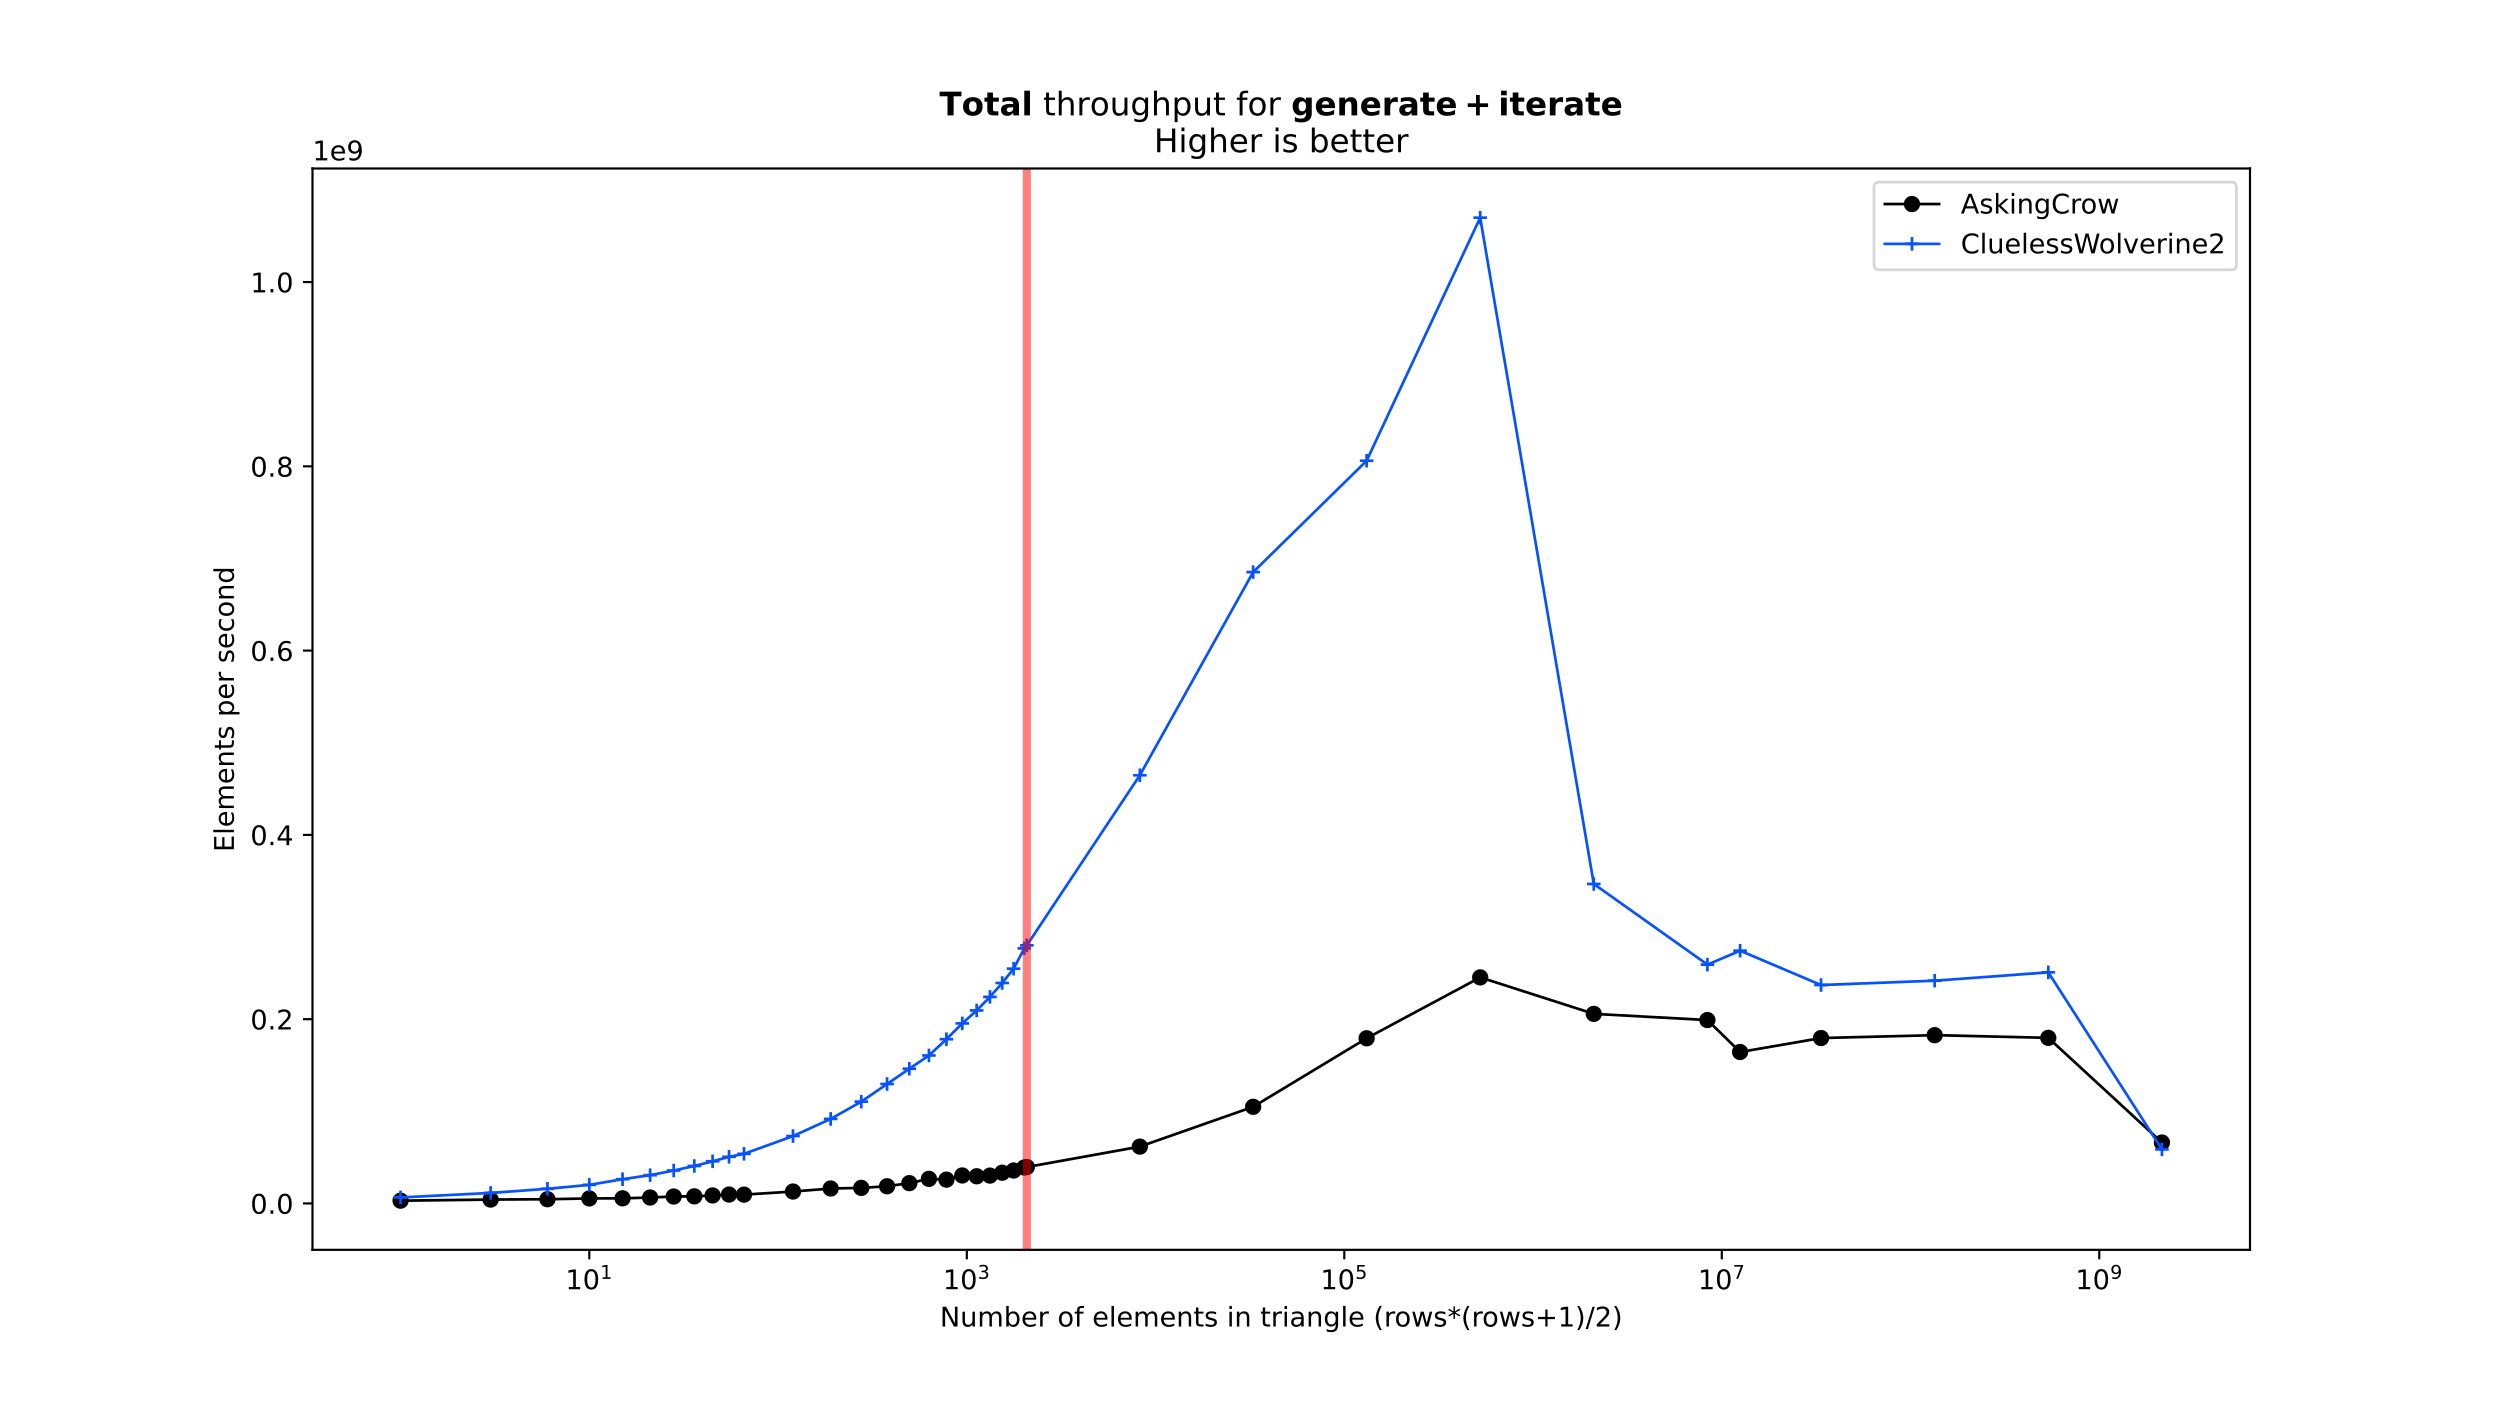 <?xml version="1.0" encoding="utf-8" standalone="no"?>
<!DOCTYPE svg PUBLIC "-//W3C//DTD SVG 1.1//EN"
  "http://www.w3.org/Graphics/SVG/1.1/DTD/svg11.dtd">
<!-- Created with matplotlib (https://matplotlib.org/) -->
<svg version="1.1" viewBox="0 0 921.6 517.68" xmlns="http://www.w3.org/2000/svg" xmlns:xlink="http://www.w3.org/1999/xlink">
 <defs>
  <style type="text/css">*{stroke-linecap:butt;stroke-linejoin:round;}</style>
 </defs>
 <g id="figure_1">
  <g id="patch_1">
   <path d="M 0 517.68 
L 921.6 517.68 
L 921.6 0 
L 0 0 
z
" style="fill:#ffffff;"/>
  </g>
  <g id="axes_1">
   <g id="patch_2">
    <path d="M 115.2 460.735 
L 829.44 460.735 
L 829.44 62.122 
L 115.2 62.122 
z
" style="fill:#ffffff;"/>
   </g>
   <g id="matplotlib.axis_1">
    <g id="xtick_1">
     <g id="line2d_1">
      <defs>
       <path d="M 0 0 
L 0 3.5 
" id="md1e1cccacb" style="stroke:#000000;stroke-width:0.8;"/>
      </defs>
      <g>
       <use style="stroke:#000000;stroke-width:0.8;" x="217.245" xlink:href="#md1e1cccacb" y="460.735"/>
      </g>
     </g>
     <g id="text_1">
      <!-- $\mathdefault{10^{1}}$ -->
      <g transform="translate(208.445 475.334)scale(0.1 -0.1)">
       <defs>
        <path d="M 12.406 8.297 
L 28.516 8.297 
L 28.516 63.922 
L 10.984 60.406 
L 10.984 69.391 
L 28.422 72.906 
L 38.281 72.906 
L 38.281 8.297 
L 54.391 8.297 
L 54.391 0 
L 12.406 0 
z
" id="DejaVuSans-49"/>
        <path d="M 31.781 66.406 
Q 24.172 66.406 20.328 58.906 
Q 16.5 51.422 16.5 36.375 
Q 16.5 21.391 20.328 13.891 
Q 24.172 6.391 31.781 6.391 
Q 39.453 6.391 43.281 13.891 
Q 47.125 21.391 47.125 36.375 
Q 47.125 51.422 43.281 58.906 
Q 39.453 66.406 31.781 66.406 
z
M 31.781 74.219 
Q 44.047 74.219 50.516 64.516 
Q 56.984 54.828 56.984 36.375 
Q 56.984 17.969 50.516 8.266 
Q 44.047 -1.422 31.781 -1.422 
Q 19.531 -1.422 13.062 8.266 
Q 6.594 17.969 6.594 36.375 
Q 6.594 54.828 13.062 64.516 
Q 19.531 74.219 31.781 74.219 
z
" id="DejaVuSans-48"/>
       </defs>
       <use transform="translate(0 0.684)" xlink:href="#DejaVuSans-49"/>
       <use transform="translate(63.623 0.684)" xlink:href="#DejaVuSans-48"/>
       <use transform="translate(128.203 38.966)scale(0.7)" xlink:href="#DejaVuSans-49"/>
      </g>
     </g>
    </g>
    <g id="xtick_2">
     <g id="line2d_2">
      <g>
       <use style="stroke:#000000;stroke-width:0.8;" x="356.403" xlink:href="#md1e1cccacb" y="460.735"/>
      </g>
     </g>
     <g id="text_2">
      <!-- $\mathdefault{10^{3}}$ -->
      <g transform="translate(347.603 475.334)scale(0.1 -0.1)">
       <defs>
        <path d="M 40.578 39.312 
Q 47.656 37.797 51.625 33 
Q 55.609 28.219 55.609 21.188 
Q 55.609 10.406 48.188 4.484 
Q 40.766 -1.422 27.094 -1.422 
Q 22.516 -1.422 17.656 -0.516 
Q 12.797 0.391 7.625 2.203 
L 7.625 11.719 
Q 11.719 9.328 16.594 8.109 
Q 21.484 6.891 26.812 6.891 
Q 36.078 6.891 40.938 10.547 
Q 45.797 14.203 45.797 21.188 
Q 45.797 27.641 41.281 31.266 
Q 36.766 34.906 28.719 34.906 
L 20.219 34.906 
L 20.219 43.016 
L 29.109 43.016 
Q 36.375 43.016 40.234 45.922 
Q 44.094 48.828 44.094 54.297 
Q 44.094 59.906 40.109 62.906 
Q 36.141 65.922 28.719 65.922 
Q 24.656 65.922 20.016 65.031 
Q 15.375 64.156 9.812 62.312 
L 9.812 71.094 
Q 15.438 72.656 20.344 73.438 
Q 25.25 74.219 29.594 74.219 
Q 40.828 74.219 47.359 69.109 
Q 53.906 64.016 53.906 55.328 
Q 53.906 49.266 50.438 45.094 
Q 46.969 40.922 40.578 39.312 
z
" id="DejaVuSans-51"/>
       </defs>
       <use transform="translate(0 0.766)" xlink:href="#DejaVuSans-49"/>
       <use transform="translate(63.623 0.766)" xlink:href="#DejaVuSans-48"/>
       <use transform="translate(128.203 39.047)scale(0.7)" xlink:href="#DejaVuSans-51"/>
      </g>
     </g>
    </g>
    <g id="xtick_3">
     <g id="line2d_3">
      <g>
       <use style="stroke:#000000;stroke-width:0.8;" x="495.562" xlink:href="#md1e1cccacb" y="460.735"/>
      </g>
     </g>
     <g id="text_3">
      <!-- $\mathdefault{10^{5}}$ -->
      <g transform="translate(486.762 475.334)scale(0.1 -0.1)">
       <defs>
        <path d="M 10.797 72.906 
L 49.516 72.906 
L 49.516 64.594 
L 19.828 64.594 
L 19.828 46.734 
Q 21.969 47.469 24.109 47.828 
Q 26.266 48.188 28.422 48.188 
Q 40.625 48.188 47.75 41.5 
Q 54.891 34.812 54.891 23.391 
Q 54.891 11.625 47.562 5.094 
Q 40.234 -1.422 26.906 -1.422 
Q 22.312 -1.422 17.547 -0.641 
Q 12.797 0.141 7.719 1.703 
L 7.719 11.625 
Q 12.109 9.234 16.797 8.062 
Q 21.484 6.891 26.703 6.891 
Q 35.156 6.891 40.078 11.328 
Q 45.016 15.766 45.016 23.391 
Q 45.016 31 40.078 35.438 
Q 35.156 39.891 26.703 39.891 
Q 22.75 39.891 18.812 39.016 
Q 14.891 38.141 10.797 36.281 
z
" id="DejaVuSans-53"/>
       </defs>
       <use transform="translate(0 0.684)" xlink:href="#DejaVuSans-49"/>
       <use transform="translate(63.623 0.684)" xlink:href="#DejaVuSans-48"/>
       <use transform="translate(128.203 38.966)scale(0.7)" xlink:href="#DejaVuSans-53"/>
      </g>
     </g>
    </g>
    <g id="xtick_4">
     <g id="line2d_4">
      <g>
       <use style="stroke:#000000;stroke-width:0.8;" x="634.72" xlink:href="#md1e1cccacb" y="460.735"/>
      </g>
     </g>
     <g id="text_4">
      <!-- $\mathdefault{10^{7}}$ -->
      <g transform="translate(625.92 475.334)scale(0.1 -0.1)">
       <defs>
        <path d="M 8.203 72.906 
L 55.078 72.906 
L 55.078 68.703 
L 28.609 0 
L 18.312 0 
L 43.219 64.594 
L 8.203 64.594 
z
" id="DejaVuSans-55"/>
       </defs>
       <use transform="translate(0 0.684)" xlink:href="#DejaVuSans-49"/>
       <use transform="translate(63.623 0.684)" xlink:href="#DejaVuSans-48"/>
       <use transform="translate(128.203 38.966)scale(0.7)" xlink:href="#DejaVuSans-55"/>
      </g>
     </g>
    </g>
    <g id="xtick_5">
     <g id="line2d_5">
      <g>
       <use style="stroke:#000000;stroke-width:0.8;" x="773.879" xlink:href="#md1e1cccacb" y="460.735"/>
      </g>
     </g>
     <g id="text_5">
      <!-- $\mathdefault{10^{9}}$ -->
      <g transform="translate(765.079 475.334)scale(0.1 -0.1)">
       <defs>
        <path d="M 10.984 1.516 
L 10.984 10.5 
Q 14.703 8.734 18.5 7.812 
Q 22.312 6.891 25.984 6.891 
Q 35.75 6.891 40.891 13.453 
Q 46.047 20.016 46.781 33.406 
Q 43.953 29.203 39.594 26.953 
Q 35.25 24.703 29.984 24.703 
Q 19.047 24.703 12.672 31.312 
Q 6.297 37.938 6.297 49.422 
Q 6.297 60.641 12.938 67.422 
Q 19.578 74.219 30.609 74.219 
Q 43.266 74.219 49.922 64.516 
Q 56.594 54.828 56.594 36.375 
Q 56.594 19.141 48.406 8.859 
Q 40.234 -1.422 26.422 -1.422 
Q 22.703 -1.422 18.891 -0.688 
Q 15.094 0.047 10.984 1.516 
z
M 30.609 32.422 
Q 37.25 32.422 41.125 36.953 
Q 45.016 41.5 45.016 49.422 
Q 45.016 57.281 41.125 61.844 
Q 37.25 66.406 30.609 66.406 
Q 23.969 66.406 20.094 61.844 
Q 16.219 57.281 16.219 49.422 
Q 16.219 41.5 20.094 36.953 
Q 23.969 32.422 30.609 32.422 
z
" id="DejaVuSans-57"/>
       </defs>
       <use transform="translate(0 0.766)" xlink:href="#DejaVuSans-49"/>
       <use transform="translate(63.623 0.766)" xlink:href="#DejaVuSans-48"/>
       <use transform="translate(128.203 39.047)scale(0.7)" xlink:href="#DejaVuSans-57"/>
      </g>
     </g>
    </g>
    <g id="text_6">
     <!-- Number of elements in triangle (rows*(rows+1)/2) -->
     <g transform="translate(346.479 489.012)scale(0.1 -0.1)">
      <defs>
       <path d="M 9.812 72.906 
L 23.094 72.906 
L 55.422 11.922 
L 55.422 72.906 
L 64.984 72.906 
L 64.984 0 
L 51.703 0 
L 19.391 60.984 
L 19.391 0 
L 9.812 0 
z
" id="DejaVuSans-78"/>
       <path d="M 8.5 21.578 
L 8.5 54.688 
L 17.484 54.688 
L 17.484 21.922 
Q 17.484 14.156 20.5 10.266 
Q 23.531 6.391 29.594 6.391 
Q 36.859 6.391 41.078 11.031 
Q 45.312 15.672 45.312 23.688 
L 45.312 54.688 
L 54.297 54.688 
L 54.297 0 
L 45.312 0 
L 45.312 8.406 
Q 42.047 3.422 37.719 1 
Q 33.406 -1.422 27.688 -1.422 
Q 18.266 -1.422 13.375 4.438 
Q 8.5 10.297 8.5 21.578 
z
M 31.109 56 
z
" id="DejaVuSans-117"/>
       <path d="M 52 44.188 
Q 55.375 50.25 60.062 53.125 
Q 64.75 56 71.094 56 
Q 79.641 56 84.281 50.016 
Q 88.922 44.047 88.922 33.016 
L 88.922 0 
L 79.891 0 
L 79.891 32.719 
Q 79.891 40.578 77.094 44.375 
Q 74.312 48.188 68.609 48.188 
Q 61.625 48.188 57.562 43.547 
Q 53.516 38.922 53.516 30.906 
L 53.516 0 
L 44.484 0 
L 44.484 32.719 
Q 44.484 40.625 41.703 44.406 
Q 38.922 48.188 33.109 48.188 
Q 26.219 48.188 22.156 43.531 
Q 18.109 38.875 18.109 30.906 
L 18.109 0 
L 9.078 0 
L 9.078 54.688 
L 18.109 54.688 
L 18.109 46.188 
Q 21.188 51.219 25.484 53.609 
Q 29.781 56 35.688 56 
Q 41.656 56 45.828 52.969 
Q 50 49.953 52 44.188 
z
" id="DejaVuSans-109"/>
       <path d="M 48.688 27.297 
Q 48.688 37.203 44.609 42.844 
Q 40.531 48.484 33.406 48.484 
Q 26.266 48.484 22.188 42.844 
Q 18.109 37.203 18.109 27.297 
Q 18.109 17.391 22.188 11.75 
Q 26.266 6.109 33.406 6.109 
Q 40.531 6.109 44.609 11.75 
Q 48.688 17.391 48.688 27.297 
z
M 18.109 46.391 
Q 20.953 51.266 25.266 53.625 
Q 29.594 56 35.594 56 
Q 45.562 56 51.781 48.094 
Q 58.016 40.188 58.016 27.297 
Q 58.016 14.406 51.781 6.484 
Q 45.562 -1.422 35.594 -1.422 
Q 29.594 -1.422 25.266 0.953 
Q 20.953 3.328 18.109 8.203 
L 18.109 0 
L 9.078 0 
L 9.078 75.984 
L 18.109 75.984 
z
" id="DejaVuSans-98"/>
       <path d="M 56.203 29.594 
L 56.203 25.203 
L 14.891 25.203 
Q 15.484 15.922 20.484 11.062 
Q 25.484 6.203 34.422 6.203 
Q 39.594 6.203 44.453 7.469 
Q 49.312 8.734 54.109 11.281 
L 54.109 2.781 
Q 49.266 0.734 44.188 -0.344 
Q 39.109 -1.422 33.891 -1.422 
Q 20.797 -1.422 13.156 6.188 
Q 5.516 13.812 5.516 26.812 
Q 5.516 40.234 12.766 48.109 
Q 20.016 56 32.328 56 
Q 43.359 56 49.781 48.891 
Q 56.203 41.797 56.203 29.594 
z
M 47.219 32.234 
Q 47.125 39.594 43.094 43.984 
Q 39.062 48.391 32.422 48.391 
Q 24.906 48.391 20.391 44.141 
Q 15.875 39.891 15.188 32.172 
z
" id="DejaVuSans-101"/>
       <path d="M 41.109 46.297 
Q 39.594 47.172 37.812 47.578 
Q 36.031 48 33.891 48 
Q 26.266 48 22.188 43.047 
Q 18.109 38.094 18.109 28.812 
L 18.109 0 
L 9.078 0 
L 9.078 54.688 
L 18.109 54.688 
L 18.109 46.188 
Q 20.953 51.172 25.484 53.578 
Q 30.031 56 36.531 56 
Q 37.453 56 38.578 55.875 
Q 39.703 55.766 41.062 55.516 
z
" id="DejaVuSans-114"/>
       <path id="DejaVuSans-32"/>
       <path d="M 30.609 48.391 
Q 23.391 48.391 19.188 42.75 
Q 14.984 37.109 14.984 27.297 
Q 14.984 17.484 19.156 11.844 
Q 23.344 6.203 30.609 6.203 
Q 37.797 6.203 41.984 11.859 
Q 46.188 17.531 46.188 27.297 
Q 46.188 37.016 41.984 42.703 
Q 37.797 48.391 30.609 48.391 
z
M 30.609 56 
Q 42.328 56 49.016 48.375 
Q 55.719 40.766 55.719 27.297 
Q 55.719 13.875 49.016 6.219 
Q 42.328 -1.422 30.609 -1.422 
Q 18.844 -1.422 12.172 6.219 
Q 5.516 13.875 5.516 27.297 
Q 5.516 40.766 12.172 48.375 
Q 18.844 56 30.609 56 
z
" id="DejaVuSans-111"/>
       <path d="M 37.109 75.984 
L 37.109 68.5 
L 28.516 68.5 
Q 23.688 68.5 21.797 66.547 
Q 19.922 64.594 19.922 59.516 
L 19.922 54.688 
L 34.719 54.688 
L 34.719 47.703 
L 19.922 47.703 
L 19.922 0 
L 10.891 0 
L 10.891 47.703 
L 2.297 47.703 
L 2.297 54.688 
L 10.891 54.688 
L 10.891 58.5 
Q 10.891 67.625 15.141 71.797 
Q 19.391 75.984 28.609 75.984 
z
" id="DejaVuSans-102"/>
       <path d="M 9.422 75.984 
L 18.406 75.984 
L 18.406 0 
L 9.422 0 
z
" id="DejaVuSans-108"/>
       <path d="M 54.891 33.016 
L 54.891 0 
L 45.906 0 
L 45.906 32.719 
Q 45.906 40.484 42.875 44.328 
Q 39.844 48.188 33.797 48.188 
Q 26.516 48.188 22.312 43.547 
Q 18.109 38.922 18.109 30.906 
L 18.109 0 
L 9.078 0 
L 9.078 54.688 
L 18.109 54.688 
L 18.109 46.188 
Q 21.344 51.125 25.703 53.562 
Q 30.078 56 35.797 56 
Q 45.219 56 50.047 50.172 
Q 54.891 44.344 54.891 33.016 
z
" id="DejaVuSans-110"/>
       <path d="M 18.312 70.219 
L 18.312 54.688 
L 36.812 54.688 
L 36.812 47.703 
L 18.312 47.703 
L 18.312 18.016 
Q 18.312 11.328 20.141 9.422 
Q 21.969 7.516 27.594 7.516 
L 36.812 7.516 
L 36.812 0 
L 27.594 0 
Q 17.188 0 13.234 3.875 
Q 9.281 7.766 9.281 18.016 
L 9.281 47.703 
L 2.688 47.703 
L 2.688 54.688 
L 9.281 54.688 
L 9.281 70.219 
z
" id="DejaVuSans-116"/>
       <path d="M 44.281 53.078 
L 44.281 44.578 
Q 40.484 46.531 36.375 47.5 
Q 32.281 48.484 27.875 48.484 
Q 21.188 48.484 17.844 46.438 
Q 14.5 44.391 14.5 40.281 
Q 14.5 37.156 16.891 35.375 
Q 19.281 33.594 26.516 31.984 
L 29.594 31.297 
Q 39.156 29.25 43.188 25.516 
Q 47.219 21.781 47.219 15.094 
Q 47.219 7.469 41.188 3.016 
Q 35.156 -1.422 24.609 -1.422 
Q 20.219 -1.422 15.453 -0.562 
Q 10.688 0.297 5.422 2 
L 5.422 11.281 
Q 10.406 8.688 15.234 7.391 
Q 20.062 6.109 24.812 6.109 
Q 31.156 6.109 34.562 8.281 
Q 37.984 10.453 37.984 14.406 
Q 37.984 18.062 35.516 20.016 
Q 33.062 21.969 24.703 23.781 
L 21.578 24.516 
Q 13.234 26.266 9.516 29.906 
Q 5.812 33.547 5.812 39.891 
Q 5.812 47.609 11.281 51.797 
Q 16.75 56 26.812 56 
Q 31.781 56 36.172 55.266 
Q 40.578 54.547 44.281 53.078 
z
" id="DejaVuSans-115"/>
       <path d="M 9.422 54.688 
L 18.406 54.688 
L 18.406 0 
L 9.422 0 
z
M 9.422 75.984 
L 18.406 75.984 
L 18.406 64.594 
L 9.422 64.594 
z
" id="DejaVuSans-105"/>
       <path d="M 34.281 27.484 
Q 23.391 27.484 19.188 25 
Q 14.984 22.516 14.984 16.5 
Q 14.984 11.719 18.141 8.906 
Q 21.297 6.109 26.703 6.109 
Q 34.188 6.109 38.703 11.406 
Q 43.219 16.703 43.219 25.484 
L 43.219 27.484 
z
M 52.203 31.203 
L 52.203 0 
L 43.219 0 
L 43.219 8.297 
Q 40.141 3.328 35.547 0.953 
Q 30.953 -1.422 24.312 -1.422 
Q 15.922 -1.422 10.953 3.297 
Q 6 8.016 6 15.922 
Q 6 25.141 12.172 29.828 
Q 18.359 34.516 30.609 34.516 
L 43.219 34.516 
L 43.219 35.406 
Q 43.219 41.609 39.141 45 
Q 35.062 48.391 27.688 48.391 
Q 23 48.391 18.547 47.266 
Q 14.109 46.141 10.016 43.891 
L 10.016 52.203 
Q 14.938 54.109 19.578 55.047 
Q 24.219 56 28.609 56 
Q 40.484 56 46.344 49.844 
Q 52.203 43.703 52.203 31.203 
z
" id="DejaVuSans-97"/>
       <path d="M 45.406 27.984 
Q 45.406 37.75 41.375 43.109 
Q 37.359 48.484 30.078 48.484 
Q 22.859 48.484 18.828 43.109 
Q 14.797 37.75 14.797 27.984 
Q 14.797 18.266 18.828 12.891 
Q 22.859 7.516 30.078 7.516 
Q 37.359 7.516 41.375 12.891 
Q 45.406 18.266 45.406 27.984 
z
M 54.391 6.781 
Q 54.391 -7.172 48.188 -13.984 
Q 42 -20.797 29.203 -20.797 
Q 24.469 -20.797 20.266 -20.094 
Q 16.062 -19.391 12.109 -17.922 
L 12.109 -9.188 
Q 16.062 -11.328 19.922 -12.344 
Q 23.781 -13.375 27.781 -13.375 
Q 36.625 -13.375 41.016 -8.766 
Q 45.406 -4.156 45.406 5.172 
L 45.406 9.625 
Q 42.625 4.781 38.281 2.391 
Q 33.938 0 27.875 0 
Q 17.828 0 11.672 7.656 
Q 5.516 15.328 5.516 27.984 
Q 5.516 40.672 11.672 48.328 
Q 17.828 56 27.875 56 
Q 33.938 56 38.281 53.609 
Q 42.625 51.219 45.406 46.391 
L 45.406 54.688 
L 54.391 54.688 
z
" id="DejaVuSans-103"/>
       <path d="M 31 75.875 
Q 24.469 64.656 21.281 53.656 
Q 18.109 42.672 18.109 31.391 
Q 18.109 20.125 21.312 9.062 
Q 24.516 -2 31 -13.188 
L 23.188 -13.188 
Q 15.875 -1.703 12.234 9.375 
Q 8.594 20.453 8.594 31.391 
Q 8.594 42.281 12.203 53.312 
Q 15.828 64.359 23.188 75.875 
z
" id="DejaVuSans-40"/>
       <path d="M 4.203 54.688 
L 13.188 54.688 
L 24.422 12.016 
L 35.594 54.688 
L 46.188 54.688 
L 57.422 12.016 
L 68.609 54.688 
L 77.594 54.688 
L 63.281 0 
L 52.688 0 
L 40.922 44.828 
L 29.109 0 
L 18.5 0 
z
" id="DejaVuSans-119"/>
       <path d="M 47.016 60.891 
L 29.5 51.422 
L 47.016 41.891 
L 44.188 37.109 
L 27.781 47.016 
L 27.781 28.609 
L 22.219 28.609 
L 22.219 47.016 
L 5.812 37.109 
L 2.984 41.891 
L 20.516 51.422 
L 2.984 60.891 
L 5.812 65.719 
L 22.219 55.812 
L 22.219 74.219 
L 27.781 74.219 
L 27.781 55.812 
L 44.188 65.719 
z
" id="DejaVuSans-42"/>
       <path d="M 46 62.703 
L 46 35.5 
L 73.188 35.5 
L 73.188 27.203 
L 46 27.203 
L 46 0 
L 37.797 0 
L 37.797 27.203 
L 10.594 27.203 
L 10.594 35.5 
L 37.797 35.5 
L 37.797 62.703 
z
" id="DejaVuSans-43"/>
       <path d="M 8.016 75.875 
L 15.828 75.875 
Q 23.141 64.359 26.781 53.312 
Q 30.422 42.281 30.422 31.391 
Q 30.422 20.453 26.781 9.375 
Q 23.141 -1.703 15.828 -13.188 
L 8.016 -13.188 
Q 14.5 -2 17.703 9.062 
Q 20.906 20.125 20.906 31.391 
Q 20.906 42.672 17.703 53.656 
Q 14.5 64.656 8.016 75.875 
z
" id="DejaVuSans-41"/>
       <path d="M 25.391 72.906 
L 33.688 72.906 
L 8.297 -9.281 
L 0 -9.281 
z
" id="DejaVuSans-47"/>
       <path d="M 19.188 8.297 
L 53.609 8.297 
L 53.609 0 
L 7.328 0 
L 7.328 8.297 
Q 12.938 14.109 22.625 23.891 
Q 32.328 33.688 34.812 36.531 
Q 39.547 41.844 41.422 45.531 
Q 43.312 49.219 43.312 52.781 
Q 43.312 58.594 39.234 62.25 
Q 35.156 65.922 28.609 65.922 
Q 23.969 65.922 18.812 64.312 
Q 13.672 62.703 7.812 59.422 
L 7.812 69.391 
Q 13.766 71.781 18.938 73 
Q 24.125 74.219 28.422 74.219 
Q 39.75 74.219 46.484 68.547 
Q 53.219 62.891 53.219 53.422 
Q 53.219 48.922 51.531 44.891 
Q 49.859 40.875 45.406 35.406 
Q 44.188 33.984 37.641 27.219 
Q 31.109 20.453 19.188 8.297 
z
" id="DejaVuSans-50"/>
      </defs>
      <use xlink:href="#DejaVuSans-78"/>
      <use x="74.805" xlink:href="#DejaVuSans-117"/>
      <use x="138.184" xlink:href="#DejaVuSans-109"/>
      <use x="235.596" xlink:href="#DejaVuSans-98"/>
      <use x="299.072" xlink:href="#DejaVuSans-101"/>
      <use x="360.596" xlink:href="#DejaVuSans-114"/>
      <use x="401.709" xlink:href="#DejaVuSans-32"/>
      <use x="433.496" xlink:href="#DejaVuSans-111"/>
      <use x="494.678" xlink:href="#DejaVuSans-102"/>
      <use x="529.883" xlink:href="#DejaVuSans-32"/>
      <use x="561.67" xlink:href="#DejaVuSans-101"/>
      <use x="623.193" xlink:href="#DejaVuSans-108"/>
      <use x="650.977" xlink:href="#DejaVuSans-101"/>
      <use x="712.5" xlink:href="#DejaVuSans-109"/>
      <use x="809.912" xlink:href="#DejaVuSans-101"/>
      <use x="871.436" xlink:href="#DejaVuSans-110"/>
      <use x="934.814" xlink:href="#DejaVuSans-116"/>
      <use x="974.023" xlink:href="#DejaVuSans-115"/>
      <use x="1026.123" xlink:href="#DejaVuSans-32"/>
      <use x="1057.91" xlink:href="#DejaVuSans-105"/>
      <use x="1085.693" xlink:href="#DejaVuSans-110"/>
      <use x="1149.072" xlink:href="#DejaVuSans-32"/>
      <use x="1180.859" xlink:href="#DejaVuSans-116"/>
      <use x="1220.068" xlink:href="#DejaVuSans-114"/>
      <use x="1261.182" xlink:href="#DejaVuSans-105"/>
      <use x="1288.965" xlink:href="#DejaVuSans-97"/>
      <use x="1350.244" xlink:href="#DejaVuSans-110"/>
      <use x="1413.623" xlink:href="#DejaVuSans-103"/>
      <use x="1477.1" xlink:href="#DejaVuSans-108"/>
      <use x="1504.883" xlink:href="#DejaVuSans-101"/>
      <use x="1566.406" xlink:href="#DejaVuSans-32"/>
      <use x="1598.193" xlink:href="#DejaVuSans-40"/>
      <use x="1637.207" xlink:href="#DejaVuSans-114"/>
      <use x="1676.07" xlink:href="#DejaVuSans-111"/>
      <use x="1737.252" xlink:href="#DejaVuSans-119"/>
      <use x="1819.039" xlink:href="#DejaVuSans-115"/>
      <use x="1871.139" xlink:href="#DejaVuSans-42"/>
      <use x="1921.139" xlink:href="#DejaVuSans-40"/>
      <use x="1960.152" xlink:href="#DejaVuSans-114"/>
      <use x="1999.016" xlink:href="#DejaVuSans-111"/>
      <use x="2060.197" xlink:href="#DejaVuSans-119"/>
      <use x="2141.984" xlink:href="#DejaVuSans-115"/>
      <use x="2194.084" xlink:href="#DejaVuSans-43"/>
      <use x="2277.873" xlink:href="#DejaVuSans-49"/>
      <use x="2341.496" xlink:href="#DejaVuSans-41"/>
      <use x="2380.51" xlink:href="#DejaVuSans-47"/>
      <use x="2414.201" xlink:href="#DejaVuSans-50"/>
      <use x="2477.824" xlink:href="#DejaVuSans-41"/>
     </g>
    </g>
   </g>
   <g id="matplotlib.axis_2">
    <g id="ytick_1">
     <g id="line2d_6">
      <defs>
       <path d="M 0 0 
L -3.5 0 
" id="m3d453fbc64" style="stroke:#000000;stroke-width:0.8;"/>
      </defs>
      <g>
       <use style="stroke:#000000;stroke-width:0.8;" x="115.2" xlink:href="#m3d453fbc64" y="443.634"/>
      </g>
     </g>
     <g id="text_7">
      <!-- 0.0 -->
      <g transform="translate(92.297 447.433)scale(0.1 -0.1)">
       <defs>
        <path d="M 10.688 12.406 
L 21 12.406 
L 21 0 
L 10.688 0 
z
" id="DejaVuSans-46"/>
       </defs>
       <use xlink:href="#DejaVuSans-48"/>
       <use x="63.623" xlink:href="#DejaVuSans-46"/>
       <use x="95.41" xlink:href="#DejaVuSans-48"/>
      </g>
     </g>
    </g>
    <g id="ytick_2">
     <g id="line2d_7">
      <g>
       <use style="stroke:#000000;stroke-width:0.8;" x="115.2" xlink:href="#m3d453fbc64" y="375.703"/>
      </g>
     </g>
     <g id="text_8">
      <!-- 0.2 -->
      <g transform="translate(92.297 379.502)scale(0.1 -0.1)">
       <use xlink:href="#DejaVuSans-48"/>
       <use x="63.623" xlink:href="#DejaVuSans-46"/>
       <use x="95.41" xlink:href="#DejaVuSans-50"/>
      </g>
     </g>
    </g>
    <g id="ytick_3">
     <g id="line2d_8">
      <g>
       <use style="stroke:#000000;stroke-width:0.8;" x="115.2" xlink:href="#m3d453fbc64" y="307.773"/>
      </g>
     </g>
     <g id="text_9">
      <!-- 0.4 -->
      <g transform="translate(92.297 311.572)scale(0.1 -0.1)">
       <defs>
        <path d="M 37.797 64.312 
L 12.891 25.391 
L 37.797 25.391 
z
M 35.203 72.906 
L 47.609 72.906 
L 47.609 25.391 
L 58.016 25.391 
L 58.016 17.188 
L 47.609 17.188 
L 47.609 0 
L 37.797 0 
L 37.797 17.188 
L 4.891 17.188 
L 4.891 26.703 
z
" id="DejaVuSans-52"/>
       </defs>
       <use xlink:href="#DejaVuSans-48"/>
       <use x="63.623" xlink:href="#DejaVuSans-46"/>
       <use x="95.41" xlink:href="#DejaVuSans-52"/>
      </g>
     </g>
    </g>
    <g id="ytick_4">
     <g id="line2d_9">
      <g>
       <use style="stroke:#000000;stroke-width:0.8;" x="115.2" xlink:href="#m3d453fbc64" y="239.842"/>
      </g>
     </g>
     <g id="text_10">
      <!-- 0.6 -->
      <g transform="translate(92.297 243.641)scale(0.1 -0.1)">
       <defs>
        <path d="M 33.016 40.375 
Q 26.375 40.375 22.484 35.828 
Q 18.609 31.297 18.609 23.391 
Q 18.609 15.531 22.484 10.953 
Q 26.375 6.391 33.016 6.391 
Q 39.656 6.391 43.531 10.953 
Q 47.406 15.531 47.406 23.391 
Q 47.406 31.297 43.531 35.828 
Q 39.656 40.375 33.016 40.375 
z
M 52.594 71.297 
L 52.594 62.312 
Q 48.875 64.062 45.094 64.984 
Q 41.312 65.922 37.594 65.922 
Q 27.828 65.922 22.672 59.328 
Q 17.531 52.734 16.797 39.406 
Q 19.672 43.656 24.016 45.922 
Q 28.375 48.188 33.594 48.188 
Q 44.578 48.188 50.953 41.516 
Q 57.328 34.859 57.328 23.391 
Q 57.328 12.156 50.688 5.359 
Q 44.047 -1.422 33.016 -1.422 
Q 20.359 -1.422 13.672 8.266 
Q 6.984 17.969 6.984 36.375 
Q 6.984 53.656 15.188 63.938 
Q 23.391 74.219 37.203 74.219 
Q 40.922 74.219 44.703 73.484 
Q 48.484 72.75 52.594 71.297 
z
" id="DejaVuSans-54"/>
       </defs>
       <use xlink:href="#DejaVuSans-48"/>
       <use x="63.623" xlink:href="#DejaVuSans-46"/>
       <use x="95.41" xlink:href="#DejaVuSans-54"/>
      </g>
     </g>
    </g>
    <g id="ytick_5">
     <g id="line2d_10">
      <g>
       <use style="stroke:#000000;stroke-width:0.8;" x="115.2" xlink:href="#m3d453fbc64" y="171.911"/>
      </g>
     </g>
     <g id="text_11">
      <!-- 0.8 -->
      <g transform="translate(92.297 175.71)scale(0.1 -0.1)">
       <defs>
        <path d="M 31.781 34.625 
Q 24.75 34.625 20.719 30.859 
Q 16.703 27.094 16.703 20.516 
Q 16.703 13.922 20.719 10.156 
Q 24.75 6.391 31.781 6.391 
Q 38.812 6.391 42.859 10.172 
Q 46.922 13.969 46.922 20.516 
Q 46.922 27.094 42.891 30.859 
Q 38.875 34.625 31.781 34.625 
z
M 21.922 38.812 
Q 15.578 40.375 12.031 44.719 
Q 8.5 49.078 8.5 55.328 
Q 8.5 64.062 14.719 69.141 
Q 20.953 74.219 31.781 74.219 
Q 42.672 74.219 48.875 69.141 
Q 55.078 64.062 55.078 55.328 
Q 55.078 49.078 51.531 44.719 
Q 48 40.375 41.703 38.812 
Q 48.828 37.156 52.797 32.312 
Q 56.781 27.484 56.781 20.516 
Q 56.781 9.906 50.312 4.234 
Q 43.844 -1.422 31.781 -1.422 
Q 19.734 -1.422 13.25 4.234 
Q 6.781 9.906 6.781 20.516 
Q 6.781 27.484 10.781 32.312 
Q 14.797 37.156 21.922 38.812 
z
M 18.312 54.391 
Q 18.312 48.734 21.844 45.562 
Q 25.391 42.391 31.781 42.391 
Q 38.141 42.391 41.719 45.562 
Q 45.312 48.734 45.312 54.391 
Q 45.312 60.062 41.719 63.234 
Q 38.141 66.406 31.781 66.406 
Q 25.391 66.406 21.844 63.234 
Q 18.312 60.062 18.312 54.391 
z
" id="DejaVuSans-56"/>
       </defs>
       <use xlink:href="#DejaVuSans-48"/>
       <use x="63.623" xlink:href="#DejaVuSans-46"/>
       <use x="95.41" xlink:href="#DejaVuSans-56"/>
      </g>
     </g>
    </g>
    <g id="ytick_6">
     <g id="line2d_11">
      <g>
       <use style="stroke:#000000;stroke-width:0.8;" x="115.2" xlink:href="#m3d453fbc64" y="103.98"/>
      </g>
     </g>
     <g id="text_12">
      <!-- 1.0 -->
      <g transform="translate(92.297 107.78)scale(0.1 -0.1)">
       <use xlink:href="#DejaVuSans-49"/>
       <use x="63.623" xlink:href="#DejaVuSans-46"/>
       <use x="95.41" xlink:href="#DejaVuSans-48"/>
      </g>
     </g>
    </g>
    <g id="text_13">
     <!-- Elements per second -->
     <g transform="translate(86.217 314.051)rotate(-90)scale(0.1 -0.1)">
      <defs>
       <path d="M 9.812 72.906 
L 55.906 72.906 
L 55.906 64.594 
L 19.672 64.594 
L 19.672 43.016 
L 54.391 43.016 
L 54.391 34.719 
L 19.672 34.719 
L 19.672 8.297 
L 56.781 8.297 
L 56.781 0 
L 9.812 0 
z
" id="DejaVuSans-69"/>
       <path d="M 18.109 8.203 
L 18.109 -20.797 
L 9.078 -20.797 
L 9.078 54.688 
L 18.109 54.688 
L 18.109 46.391 
Q 20.953 51.266 25.266 53.625 
Q 29.594 56 35.594 56 
Q 45.562 56 51.781 48.094 
Q 58.016 40.188 58.016 27.297 
Q 58.016 14.406 51.781 6.484 
Q 45.562 -1.422 35.594 -1.422 
Q 29.594 -1.422 25.266 0.953 
Q 20.953 3.328 18.109 8.203 
z
M 48.688 27.297 
Q 48.688 37.203 44.609 42.844 
Q 40.531 48.484 33.406 48.484 
Q 26.266 48.484 22.188 42.844 
Q 18.109 37.203 18.109 27.297 
Q 18.109 17.391 22.188 11.75 
Q 26.266 6.109 33.406 6.109 
Q 40.531 6.109 44.609 11.75 
Q 48.688 17.391 48.688 27.297 
z
" id="DejaVuSans-112"/>
       <path d="M 48.781 52.594 
L 48.781 44.188 
Q 44.969 46.297 41.141 47.344 
Q 37.312 48.391 33.406 48.391 
Q 24.656 48.391 19.812 42.844 
Q 14.984 37.312 14.984 27.297 
Q 14.984 17.281 19.812 11.734 
Q 24.656 6.203 33.406 6.203 
Q 37.312 6.203 41.141 7.25 
Q 44.969 8.297 48.781 10.406 
L 48.781 2.094 
Q 45.016 0.344 40.984 -0.531 
Q 36.969 -1.422 32.422 -1.422 
Q 20.062 -1.422 12.781 6.344 
Q 5.516 14.109 5.516 27.297 
Q 5.516 40.672 12.859 48.328 
Q 20.219 56 33.016 56 
Q 37.156 56 41.109 55.141 
Q 45.062 54.297 48.781 52.594 
z
" id="DejaVuSans-99"/>
       <path d="M 45.406 46.391 
L 45.406 75.984 
L 54.391 75.984 
L 54.391 0 
L 45.406 0 
L 45.406 8.203 
Q 42.578 3.328 38.25 0.953 
Q 33.938 -1.422 27.875 -1.422 
Q 17.969 -1.422 11.734 6.484 
Q 5.516 14.406 5.516 27.297 
Q 5.516 40.188 11.734 48.094 
Q 17.969 56 27.875 56 
Q 33.938 56 38.25 53.625 
Q 42.578 51.266 45.406 46.391 
z
M 14.797 27.297 
Q 14.797 17.391 18.875 11.75 
Q 22.953 6.109 30.078 6.109 
Q 37.203 6.109 41.297 11.75 
Q 45.406 17.391 45.406 27.297 
Q 45.406 37.203 41.297 42.844 
Q 37.203 48.484 30.078 48.484 
Q 22.953 48.484 18.875 42.844 
Q 14.797 37.203 14.797 27.297 
z
" id="DejaVuSans-100"/>
      </defs>
      <use xlink:href="#DejaVuSans-69"/>
      <use x="63.184" xlink:href="#DejaVuSans-108"/>
      <use x="90.967" xlink:href="#DejaVuSans-101"/>
      <use x="152.49" xlink:href="#DejaVuSans-109"/>
      <use x="249.902" xlink:href="#DejaVuSans-101"/>
      <use x="311.426" xlink:href="#DejaVuSans-110"/>
      <use x="374.805" xlink:href="#DejaVuSans-116"/>
      <use x="414.014" xlink:href="#DejaVuSans-115"/>
      <use x="466.113" xlink:href="#DejaVuSans-32"/>
      <use x="497.9" xlink:href="#DejaVuSans-112"/>
      <use x="561.377" xlink:href="#DejaVuSans-101"/>
      <use x="622.9" xlink:href="#DejaVuSans-114"/>
      <use x="664.014" xlink:href="#DejaVuSans-32"/>
      <use x="695.801" xlink:href="#DejaVuSans-115"/>
      <use x="747.9" xlink:href="#DejaVuSans-101"/>
      <use x="809.424" xlink:href="#DejaVuSans-99"/>
      <use x="864.404" xlink:href="#DejaVuSans-111"/>
      <use x="925.586" xlink:href="#DejaVuSans-110"/>
      <use x="988.965" xlink:href="#DejaVuSans-100"/>
     </g>
    </g>
    <g id="text_14">
     <!-- 1e9 -->
     <g transform="translate(115.2 59.122)scale(0.1 -0.1)">
      <use xlink:href="#DejaVuSans-49"/>
      <use x="63.623" xlink:href="#DejaVuSans-101"/>
      <use x="125.146" xlink:href="#DejaVuSans-57"/>
     </g>
    </g>
   </g>
   <g id="line2d_12">
    <path clip-path="url(#p390df21261)" d="M 147.665 442.616 
L 180.863 442.205 
L 201.809 442.086 
L 217.245 441.793 
L 229.497 441.75 
L 239.664 441.451 
L 248.358 441.084 
L 255.952 441.018 
L 262.695 440.689 
L 268.759 440.361 
L 274.268 440.39 
L 292.333 439.247 
L 306.219 438.135 
L 317.502 437.899 
L 327.005 437.296 
L 335.215 436.153 
L 342.441 434.569 
L 348.895 434.862 
L 354.726 433.324 
L 360.043 433.622 
L 364.93 433.366 
L 369.451 432.313 
L 373.657 431.501 
L 377.589 430.393 
L 378.534 430.214 
L 420.191 422.685 
L 461.965 408.007 
L 503.797 382.745 
L 545.658 360.307 
L 587.534 373.75 
L 629.418 376.035 
L 641.469 387.812 
L 671.305 382.663 
L 713.194 381.605 
L 755.084 382.588 
L 796.975 421.182 
" style="fill:none;stroke:#000000;stroke-linecap:square;"/>
    <defs>
     <path d="M 0 2.5 
C 0.663 2.5 1.299 2.237 1.768 1.768 
C 2.237 1.299 2.5 0.663 2.5 0 
C 2.5 -0.663 2.237 -1.299 1.768 -1.768 
C 1.299 -2.237 0.663 -2.5 0 -2.5 
C -0.663 -2.5 -1.299 -2.237 -1.768 -1.768 
C -2.237 -1.299 -2.5 -0.663 -2.5 0 
C -2.5 0.663 -2.237 1.299 -1.768 1.768 
C -1.299 2.237 -0.663 2.5 0 2.5 
z
" id="mb7b76cf878" style="stroke:#000000;"/>
    </defs>
    <g clip-path="url(#p390df21261)">
     <use style="stroke:#000000;" x="147.665" xlink:href="#mb7b76cf878" y="442.616"/>
     <use style="stroke:#000000;" x="180.863" xlink:href="#mb7b76cf878" y="442.205"/>
     <use style="stroke:#000000;" x="201.809" xlink:href="#mb7b76cf878" y="442.086"/>
     <use style="stroke:#000000;" x="217.245" xlink:href="#mb7b76cf878" y="441.793"/>
     <use style="stroke:#000000;" x="229.497" xlink:href="#mb7b76cf878" y="441.75"/>
     <use style="stroke:#000000;" x="239.664" xlink:href="#mb7b76cf878" y="441.451"/>
     <use style="stroke:#000000;" x="248.358" xlink:href="#mb7b76cf878" y="441.084"/>
     <use style="stroke:#000000;" x="255.952" xlink:href="#mb7b76cf878" y="441.018"/>
     <use style="stroke:#000000;" x="262.695" xlink:href="#mb7b76cf878" y="440.689"/>
     <use style="stroke:#000000;" x="268.759" xlink:href="#mb7b76cf878" y="440.361"/>
     <use style="stroke:#000000;" x="274.268" xlink:href="#mb7b76cf878" y="440.39"/>
     <use style="stroke:#000000;" x="292.333" xlink:href="#mb7b76cf878" y="439.247"/>
     <use style="stroke:#000000;" x="306.219" xlink:href="#mb7b76cf878" y="438.135"/>
     <use style="stroke:#000000;" x="317.502" xlink:href="#mb7b76cf878" y="437.899"/>
     <use style="stroke:#000000;" x="327.005" xlink:href="#mb7b76cf878" y="437.296"/>
     <use style="stroke:#000000;" x="335.215" xlink:href="#mb7b76cf878" y="436.153"/>
     <use style="stroke:#000000;" x="342.441" xlink:href="#mb7b76cf878" y="434.569"/>
     <use style="stroke:#000000;" x="348.895" xlink:href="#mb7b76cf878" y="434.862"/>
     <use style="stroke:#000000;" x="354.726" xlink:href="#mb7b76cf878" y="433.324"/>
     <use style="stroke:#000000;" x="360.043" xlink:href="#mb7b76cf878" y="433.622"/>
     <use style="stroke:#000000;" x="364.93" xlink:href="#mb7b76cf878" y="433.366"/>
     <use style="stroke:#000000;" x="369.451" xlink:href="#mb7b76cf878" y="432.313"/>
     <use style="stroke:#000000;" x="373.657" xlink:href="#mb7b76cf878" y="431.501"/>
     <use style="stroke:#000000;" x="377.589" xlink:href="#mb7b76cf878" y="430.393"/>
     <use style="stroke:#000000;" x="378.534" xlink:href="#mb7b76cf878" y="430.214"/>
     <use style="stroke:#000000;" x="420.191" xlink:href="#mb7b76cf878" y="422.685"/>
     <use style="stroke:#000000;" x="461.965" xlink:href="#mb7b76cf878" y="408.007"/>
     <use style="stroke:#000000;" x="503.797" xlink:href="#mb7b76cf878" y="382.745"/>
     <use style="stroke:#000000;" x="545.658" xlink:href="#mb7b76cf878" y="360.307"/>
     <use style="stroke:#000000;" x="587.534" xlink:href="#mb7b76cf878" y="373.75"/>
     <use style="stroke:#000000;" x="629.418" xlink:href="#mb7b76cf878" y="376.035"/>
     <use style="stroke:#000000;" x="641.469" xlink:href="#mb7b76cf878" y="387.812"/>
     <use style="stroke:#000000;" x="671.305" xlink:href="#mb7b76cf878" y="382.663"/>
     <use style="stroke:#000000;" x="713.194" xlink:href="#mb7b76cf878" y="381.605"/>
     <use style="stroke:#000000;" x="755.084" xlink:href="#mb7b76cf878" y="382.588"/>
     <use style="stroke:#000000;" x="796.975" xlink:href="#mb7b76cf878" y="421.182"/>
    </g>
   </g>
   <g id="line2d_13">
    <path clip-path="url(#p390df21261)" d="M 147.665 441.413 
L 180.863 439.766 
L 201.809 438.229 
L 217.245 436.79 
L 229.497 434.697 
L 239.664 433.21 
L 248.358 431.498 
L 255.952 429.828 
L 262.695 428.107 
L 268.759 426.44 
L 274.268 425.356 
L 292.333 418.801 
L 306.219 412.48 
L 317.502 406.111 
L 327.005 399.602 
L 335.215 393.99 
L 342.441 389.085 
L 348.895 383.089 
L 354.726 377.266 
L 360.043 372.49 
L 364.93 367.494 
L 369.451 362.37 
L 373.657 357.105 
L 377.589 349.6 
L 378.534 348.496 
L 420.191 285.796 
L 461.965 210.903 
L 503.797 169.846 
L 545.658 80.24 
L 587.534 325.865 
L 629.418 355.598 
L 641.469 350.469 
L 671.305 363.121 
L 713.194 361.522 
L 755.084 358.441 
L 796.975 423.71 
" style="fill:none;stroke:#0652ff;stroke-linecap:square;"/>
    <defs>
     <path d="M -2.5 0 
L 2.5 0 
M 0 2.5 
L 0 -2.5 
" id="m51fb40a0e1" style="stroke:#0652ff;"/>
    </defs>
    <g clip-path="url(#p390df21261)">
     <use style="fill:#0652ff;stroke:#0652ff;" x="147.665" xlink:href="#m51fb40a0e1" y="441.413"/>
     <use style="fill:#0652ff;stroke:#0652ff;" x="180.863" xlink:href="#m51fb40a0e1" y="439.766"/>
     <use style="fill:#0652ff;stroke:#0652ff;" x="201.809" xlink:href="#m51fb40a0e1" y="438.229"/>
     <use style="fill:#0652ff;stroke:#0652ff;" x="217.245" xlink:href="#m51fb40a0e1" y="436.79"/>
     <use style="fill:#0652ff;stroke:#0652ff;" x="229.497" xlink:href="#m51fb40a0e1" y="434.697"/>
     <use style="fill:#0652ff;stroke:#0652ff;" x="239.664" xlink:href="#m51fb40a0e1" y="433.21"/>
     <use style="fill:#0652ff;stroke:#0652ff;" x="248.358" xlink:href="#m51fb40a0e1" y="431.498"/>
     <use style="fill:#0652ff;stroke:#0652ff;" x="255.952" xlink:href="#m51fb40a0e1" y="429.828"/>
     <use style="fill:#0652ff;stroke:#0652ff;" x="262.695" xlink:href="#m51fb40a0e1" y="428.107"/>
     <use style="fill:#0652ff;stroke:#0652ff;" x="268.759" xlink:href="#m51fb40a0e1" y="426.44"/>
     <use style="fill:#0652ff;stroke:#0652ff;" x="274.268" xlink:href="#m51fb40a0e1" y="425.356"/>
     <use style="fill:#0652ff;stroke:#0652ff;" x="292.333" xlink:href="#m51fb40a0e1" y="418.801"/>
     <use style="fill:#0652ff;stroke:#0652ff;" x="306.219" xlink:href="#m51fb40a0e1" y="412.48"/>
     <use style="fill:#0652ff;stroke:#0652ff;" x="317.502" xlink:href="#m51fb40a0e1" y="406.111"/>
     <use style="fill:#0652ff;stroke:#0652ff;" x="327.005" xlink:href="#m51fb40a0e1" y="399.602"/>
     <use style="fill:#0652ff;stroke:#0652ff;" x="335.215" xlink:href="#m51fb40a0e1" y="393.99"/>
     <use style="fill:#0652ff;stroke:#0652ff;" x="342.441" xlink:href="#m51fb40a0e1" y="389.085"/>
     <use style="fill:#0652ff;stroke:#0652ff;" x="348.895" xlink:href="#m51fb40a0e1" y="383.089"/>
     <use style="fill:#0652ff;stroke:#0652ff;" x="354.726" xlink:href="#m51fb40a0e1" y="377.266"/>
     <use style="fill:#0652ff;stroke:#0652ff;" x="360.043" xlink:href="#m51fb40a0e1" y="372.49"/>
     <use style="fill:#0652ff;stroke:#0652ff;" x="364.93" xlink:href="#m51fb40a0e1" y="367.494"/>
     <use style="fill:#0652ff;stroke:#0652ff;" x="369.451" xlink:href="#m51fb40a0e1" y="362.37"/>
     <use style="fill:#0652ff;stroke:#0652ff;" x="373.657" xlink:href="#m51fb40a0e1" y="357.105"/>
     <use style="fill:#0652ff;stroke:#0652ff;" x="377.589" xlink:href="#m51fb40a0e1" y="349.6"/>
     <use style="fill:#0652ff;stroke:#0652ff;" x="378.534" xlink:href="#m51fb40a0e1" y="348.496"/>
     <use style="fill:#0652ff;stroke:#0652ff;" x="420.191" xlink:href="#m51fb40a0e1" y="285.796"/>
     <use style="fill:#0652ff;stroke:#0652ff;" x="461.965" xlink:href="#m51fb40a0e1" y="210.903"/>
     <use style="fill:#0652ff;stroke:#0652ff;" x="503.797" xlink:href="#m51fb40a0e1" y="169.846"/>
     <use style="fill:#0652ff;stroke:#0652ff;" x="545.658" xlink:href="#m51fb40a0e1" y="80.24"/>
     <use style="fill:#0652ff;stroke:#0652ff;" x="587.534" xlink:href="#m51fb40a0e1" y="325.865"/>
     <use style="fill:#0652ff;stroke:#0652ff;" x="629.418" xlink:href="#m51fb40a0e1" y="355.598"/>
     <use style="fill:#0652ff;stroke:#0652ff;" x="641.469" xlink:href="#m51fb40a0e1" y="350.469"/>
     <use style="fill:#0652ff;stroke:#0652ff;" x="671.305" xlink:href="#m51fb40a0e1" y="363.121"/>
     <use style="fill:#0652ff;stroke:#0652ff;" x="713.194" xlink:href="#m51fb40a0e1" y="361.522"/>
     <use style="fill:#0652ff;stroke:#0652ff;" x="755.084" xlink:href="#m51fb40a0e1" y="358.441"/>
     <use style="fill:#0652ff;stroke:#0652ff;" x="796.975" xlink:href="#m51fb40a0e1" y="423.71"/>
    </g>
   </g>
   <g id="line2d_14">
    <path clip-path="url(#p390df21261)" d="M 378.534 460.735 
L 378.534 62.122 
" style="fill:none;stroke:#ff0000;stroke-linecap:square;stroke-opacity:0.5;stroke-width:3;"/>
   </g>
   <g id="patch_3">
    <path d="M 115.2 460.735 
L 115.2 62.122 
" style="fill:none;stroke:#000000;stroke-linecap:square;stroke-linejoin:miter;stroke-width:0.8;"/>
   </g>
   <g id="patch_4">
    <path d="M 829.44 460.735 
L 829.44 62.122 
" style="fill:none;stroke:#000000;stroke-linecap:square;stroke-linejoin:miter;stroke-width:0.8;"/>
   </g>
   <g id="patch_5">
    <path d="M 115.2 460.735 
L 829.44 460.735 
" style="fill:none;stroke:#000000;stroke-linecap:square;stroke-linejoin:miter;stroke-width:0.8;"/>
   </g>
   <g id="patch_6">
    <path d="M 115.2 62.122 
L 829.44 62.122 
" style="fill:none;stroke:#000000;stroke-linecap:square;stroke-linejoin:miter;stroke-width:0.8;"/>
   </g>
   <g id="text_15">
    <!-- $\bf{Total}$ throughput for $\bf{generate+iterate}$ -->
    <g transform="translate(346.32 42.54)scale(0.12 -0.12)">
     <defs>
      <path d="M 0.484 72.906 
L 67.672 72.906 
L 67.672 58.688 
L 43.5 58.688 
L 43.5 0 
L 24.703 0 
L 24.703 58.688 
L 0.484 58.688 
z
" id="DejaVuSans-Bold-84"/>
      <path d="M 34.422 43.5 
Q 28.609 43.5 25.562 39.328 
Q 22.516 35.156 22.516 27.297 
Q 22.516 19.438 25.562 15.25 
Q 28.609 11.078 34.422 11.078 
Q 40.141 11.078 43.156 15.25 
Q 46.188 19.438 46.188 27.297 
Q 46.188 35.156 43.156 39.328 
Q 40.141 43.5 34.422 43.5 
z
M 34.422 56 
Q 48.531 56 56.469 48.375 
Q 64.406 40.766 64.406 27.297 
Q 64.406 13.812 56.469 6.188 
Q 48.531 -1.422 34.422 -1.422 
Q 20.266 -1.422 12.281 6.188 
Q 4.297 13.812 4.297 27.297 
Q 4.297 40.766 12.281 48.375 
Q 20.266 56 34.422 56 
z
" id="DejaVuSans-Bold-111"/>
      <path d="M 27.484 70.219 
L 27.484 54.688 
L 45.516 54.688 
L 45.516 42.188 
L 27.484 42.188 
L 27.484 19 
Q 27.484 15.188 29 13.844 
Q 30.516 12.5 35.016 12.5 
L 44 12.5 
L 44 0 
L 29 0 
Q 18.656 0 14.328 4.312 
Q 10.016 8.641 10.016 19 
L 10.016 42.188 
L 1.312 42.188 
L 1.312 54.688 
L 10.016 54.688 
L 10.016 70.219 
z
" id="DejaVuSans-Bold-116"/>
      <path d="M 32.906 24.609 
Q 27.438 24.609 24.672 22.75 
Q 21.922 20.906 21.922 17.281 
Q 21.922 13.969 24.141 12.078 
Q 26.375 10.203 30.328 10.203 
Q 35.25 10.203 38.625 13.734 
Q 42 17.281 42 22.609 
L 42 24.609 
z
M 59.625 31.203 
L 59.625 0 
L 42 0 
L 42 8.109 
Q 38.484 3.125 34.078 0.844 
Q 29.688 -1.422 23.391 -1.422 
Q 14.891 -1.422 9.594 3.531 
Q 4.297 8.5 4.297 16.406 
Q 4.297 26.031 10.906 30.516 
Q 17.531 35.016 31.688 35.016 
L 42 35.016 
L 42 36.375 
Q 42 40.531 38.719 42.453 
Q 35.453 44.391 28.516 44.391 
Q 22.906 44.391 18.062 43.266 
Q 13.234 42.141 9.078 39.891 
L 9.078 53.219 
Q 14.703 54.594 20.359 55.297 
Q 26.031 56 31.688 56 
Q 46.484 56 53.047 50.172 
Q 59.625 44.344 59.625 31.203 
z
" id="DejaVuSans-Bold-97"/>
      <path d="M 8.406 75.984 
L 25.875 75.984 
L 25.875 0 
L 8.406 0 
z
" id="DejaVuSans-Bold-108"/>
      <path d="M 54.891 33.016 
L 54.891 0 
L 45.906 0 
L 45.906 32.719 
Q 45.906 40.484 42.875 44.328 
Q 39.844 48.188 33.797 48.188 
Q 26.516 48.188 22.312 43.547 
Q 18.109 38.922 18.109 30.906 
L 18.109 0 
L 9.078 0 
L 9.078 75.984 
L 18.109 75.984 
L 18.109 46.188 
Q 21.344 51.125 25.703 53.562 
Q 30.078 56 35.797 56 
Q 45.219 56 50.047 50.172 
Q 54.891 44.344 54.891 33.016 
z
" id="DejaVuSans-104"/>
      <path d="M 45.609 9.281 
Q 42 4.5 37.641 2.25 
Q 33.297 0 27.594 0 
Q 17.578 0 11.031 7.875 
Q 4.5 15.766 4.5 27.984 
Q 4.5 40.234 11.031 48.062 
Q 17.578 55.906 27.594 55.906 
Q 33.297 55.906 37.641 53.656 
Q 42 51.422 45.609 46.578 
L 45.609 54.688 
L 63.188 54.688 
L 63.188 5.516 
Q 63.188 -7.672 54.859 -14.625 
Q 46.531 -21.578 30.719 -21.578 
Q 25.594 -21.578 20.797 -20.797 
Q 16.016 -20.016 11.188 -18.406 
L 11.188 -4.781 
Q 15.766 -7.422 20.156 -8.719 
Q 24.562 -10.016 29 -10.016 
Q 37.594 -10.016 41.594 -6.25 
Q 45.609 -2.484 45.609 5.516 
z
M 34.078 43.312 
Q 28.656 43.312 25.625 39.297 
Q 22.609 35.297 22.609 27.984 
Q 22.609 20.453 25.531 16.578 
Q 28.469 12.703 34.078 12.703 
Q 39.547 12.703 42.578 16.703 
Q 45.609 20.703 45.609 27.984 
Q 45.609 35.297 42.578 39.297 
Q 39.547 43.312 34.078 43.312 
z
" id="DejaVuSans-Bold-103"/>
      <path d="M 62.984 27.484 
L 62.984 22.516 
L 22.125 22.516 
Q 22.75 16.359 26.562 13.281 
Q 30.375 10.203 37.203 10.203 
Q 42.719 10.203 48.5 11.844 
Q 54.297 13.484 60.406 16.797 
L 60.406 3.328 
Q 54.203 0.984 48 -0.219 
Q 41.797 -1.422 35.594 -1.422 
Q 20.75 -1.422 12.516 6.125 
Q 4.297 13.672 4.297 27.297 
Q 4.297 40.672 12.375 48.328 
Q 20.453 56 34.625 56 
Q 47.516 56 55.25 48.234 
Q 62.984 40.484 62.984 27.484 
z
M 45.016 33.297 
Q 45.016 38.281 42.109 41.328 
Q 39.203 44.391 34.516 44.391 
Q 29.438 44.391 26.266 41.531 
Q 23.094 38.672 22.312 33.297 
z
" id="DejaVuSans-Bold-101"/>
      <path d="M 63.375 33.297 
L 63.375 0 
L 45.797 0 
L 45.797 5.422 
L 45.797 25.484 
Q 45.797 32.562 45.484 35.25 
Q 45.172 37.938 44.391 39.203 
Q 43.359 40.922 41.594 41.875 
Q 39.844 42.828 37.594 42.828 
Q 32.125 42.828 29 38.594 
Q 25.875 34.375 25.875 26.906 
L 25.875 0 
L 8.406 0 
L 8.406 54.688 
L 25.875 54.688 
L 25.875 46.688 
Q 29.828 51.469 34.266 53.734 
Q 38.719 56 44.094 56 
Q 53.562 56 58.469 50.188 
Q 63.375 44.391 63.375 33.297 
z
" id="DejaVuSans-Bold-110"/>
      <path d="M 49.031 39.797 
Q 46.734 40.875 44.453 41.375 
Q 42.188 41.891 39.891 41.891 
Q 33.156 41.891 29.516 37.562 
Q 25.875 33.25 25.875 25.203 
L 25.875 0 
L 8.406 0 
L 8.406 54.688 
L 25.875 54.688 
L 25.875 45.703 
Q 29.25 51.078 33.609 53.531 
Q 37.984 56 44.094 56 
Q 44.969 56 45.984 55.922 
Q 47.016 55.859 48.969 55.609 
z
" id="DejaVuSans-Bold-114"/>
      <path d="M 47.703 62.703 
L 47.703 37.109 
L 73.188 37.109 
L 73.188 25.594 
L 47.703 25.594 
L 47.703 0 
L 36.078 0 
L 36.078 25.594 
L 10.594 25.594 
L 10.594 37.109 
L 36.078 37.109 
L 36.078 62.703 
z
" id="DejaVuSans-Bold-43"/>
      <path d="M 8.406 54.688 
L 25.875 54.688 
L 25.875 0 
L 8.406 0 
z
M 8.406 75.984 
L 25.875 75.984 
L 25.875 61.719 
L 8.406 61.719 
z
" id="DejaVuSans-Bold-105"/>
     </defs>
     <use transform="translate(0 0.016)" xlink:href="#DejaVuSans-Bold-84"/>
     <use transform="translate(68.213 0.016)" xlink:href="#DejaVuSans-Bold-111"/>
     <use transform="translate(136.914 0.016)" xlink:href="#DejaVuSans-Bold-116"/>
     <use transform="translate(184.717 0.016)" xlink:href="#DejaVuSans-Bold-97"/>
     <use transform="translate(252.197 0.016)" xlink:href="#DejaVuSans-Bold-108"/>
     <use transform="translate(286.475 0.016)" xlink:href="#DejaVuSans-32"/>
     <use transform="translate(318.262 0.016)" xlink:href="#DejaVuSans-116"/>
     <use transform="translate(357.471 0.016)" xlink:href="#DejaVuSans-104"/>
     <use transform="translate(420.85 0.016)" xlink:href="#DejaVuSans-114"/>
     <use transform="translate(461.963 0.016)" xlink:href="#DejaVuSans-111"/>
     <use transform="translate(523.145 0.016)" xlink:href="#DejaVuSans-117"/>
     <use transform="translate(586.523 0.016)" xlink:href="#DejaVuSans-103"/>
     <use transform="translate(650 0.016)" xlink:href="#DejaVuSans-104"/>
     <use transform="translate(713.379 0.016)" xlink:href="#DejaVuSans-112"/>
     <use transform="translate(776.855 0.016)" xlink:href="#DejaVuSans-117"/>
     <use transform="translate(840.234 0.016)" xlink:href="#DejaVuSans-116"/>
     <use transform="translate(879.443 0.016)" xlink:href="#DejaVuSans-32"/>
     <use transform="translate(911.23 0.016)" xlink:href="#DejaVuSans-102"/>
     <use transform="translate(946.436 0.016)" xlink:href="#DejaVuSans-111"/>
     <use transform="translate(1007.617 0.016)" xlink:href="#DejaVuSans-114"/>
     <use transform="translate(1048.73 0.016)" xlink:href="#DejaVuSans-32"/>
     <use transform="translate(1080.518 0.016)" xlink:href="#DejaVuSans-Bold-103"/>
     <use transform="translate(1152.1 0.016)" xlink:href="#DejaVuSans-Bold-101"/>
     <use transform="translate(1219.922 0.016)" xlink:href="#DejaVuSans-Bold-110"/>
     <use transform="translate(1291.113 0.016)" xlink:href="#DejaVuSans-Bold-101"/>
     <use transform="translate(1358.936 0.016)" xlink:href="#DejaVuSans-Bold-114"/>
     <use transform="translate(1408.252 0.016)" xlink:href="#DejaVuSans-Bold-97"/>
     <use transform="translate(1475.732 0.016)" xlink:href="#DejaVuSans-Bold-116"/>
     <use transform="translate(1523.535 0.016)" xlink:href="#DejaVuSans-Bold-101"/>
     <use transform="translate(1612.197 0.016)" xlink:href="#DejaVuSans-Bold-43"/>
     <use transform="translate(1716.826 0.016)" xlink:href="#DejaVuSans-Bold-105"/>
     <use transform="translate(1751.104 0.016)" xlink:href="#DejaVuSans-Bold-116"/>
     <use transform="translate(1798.906 0.016)" xlink:href="#DejaVuSans-Bold-101"/>
     <use transform="translate(1866.729 0.016)" xlink:href="#DejaVuSans-Bold-114"/>
     <use transform="translate(1916.045 0.016)" xlink:href="#DejaVuSans-Bold-97"/>
     <use transform="translate(1983.525 0.016)" xlink:href="#DejaVuSans-Bold-116"/>
     <use transform="translate(2031.328 0.016)" xlink:href="#DejaVuSans-Bold-101"/>
    </g>
    <!-- Higher is better -->
    <g transform="translate(425.401 56.122)scale(0.12 -0.12)">
     <defs>
      <path d="M 9.812 72.906 
L 19.672 72.906 
L 19.672 43.016 
L 55.516 43.016 
L 55.516 72.906 
L 65.375 72.906 
L 65.375 0 
L 55.516 0 
L 55.516 34.719 
L 19.672 34.719 
L 19.672 0 
L 9.812 0 
z
" id="DejaVuSans-72"/>
     </defs>
     <use xlink:href="#DejaVuSans-72"/>
     <use x="75.195" xlink:href="#DejaVuSans-105"/>
     <use x="102.979" xlink:href="#DejaVuSans-103"/>
     <use x="166.455" xlink:href="#DejaVuSans-104"/>
     <use x="229.834" xlink:href="#DejaVuSans-101"/>
     <use x="291.357" xlink:href="#DejaVuSans-114"/>
     <use x="332.471" xlink:href="#DejaVuSans-32"/>
     <use x="364.258" xlink:href="#DejaVuSans-105"/>
     <use x="392.041" xlink:href="#DejaVuSans-115"/>
     <use x="444.141" xlink:href="#DejaVuSans-32"/>
     <use x="475.928" xlink:href="#DejaVuSans-98"/>
     <use x="539.404" xlink:href="#DejaVuSans-101"/>
     <use x="600.928" xlink:href="#DejaVuSans-116"/>
     <use x="640.137" xlink:href="#DejaVuSans-116"/>
     <use x="679.346" xlink:href="#DejaVuSans-101"/>
     <use x="740.869" xlink:href="#DejaVuSans-114"/>
    </g>
   </g>
   <g id="legend_1">
    <g id="patch_7">
     <path d="M 692.827 99.478 
L 822.44 99.478 
Q 824.44 99.478 824.44 97.478 
L 824.44 69.122 
Q 824.44 67.122 822.44 67.122 
L 692.827 67.122 
Q 690.827 67.122 690.827 69.122 
L 690.827 97.478 
Q 690.827 99.478 692.827 99.478 
z
" style="fill:#ffffff;opacity:0.8;stroke:#cccccc;stroke-linejoin:miter;"/>
    </g>
    <g id="line2d_15">
     <path d="M 694.827 75.22 
L 714.827 75.22 
" style="fill:none;stroke:#000000;stroke-linecap:square;"/>
    </g>
    <g id="line2d_16">
     <g>
      <use style="stroke:#000000;" x="704.827" xlink:href="#mb7b76cf878" y="75.22"/>
     </g>
    </g>
    <g id="text_16">
     <!-- AskingCrow -->
     <g transform="translate(722.827 78.72)scale(0.1 -0.1)">
      <defs>
       <path d="M 34.188 63.188 
L 20.797 26.906 
L 47.609 26.906 
z
M 28.609 72.906 
L 39.797 72.906 
L 67.578 0 
L 57.328 0 
L 50.688 18.703 
L 17.828 18.703 
L 11.188 0 
L 0.781 0 
z
" id="DejaVuSans-65"/>
       <path d="M 9.078 75.984 
L 18.109 75.984 
L 18.109 31.109 
L 44.922 54.688 
L 56.391 54.688 
L 27.391 29.109 
L 57.625 0 
L 45.906 0 
L 18.109 26.703 
L 18.109 0 
L 9.078 0 
z
" id="DejaVuSans-107"/>
       <path d="M 64.406 67.281 
L 64.406 56.891 
Q 59.422 61.531 53.781 63.812 
Q 48.141 66.109 41.797 66.109 
Q 29.297 66.109 22.656 58.469 
Q 16.016 50.828 16.016 36.375 
Q 16.016 21.969 22.656 14.328 
Q 29.297 6.688 41.797 6.688 
Q 48.141 6.688 53.781 8.984 
Q 59.422 11.281 64.406 15.922 
L 64.406 5.609 
Q 59.234 2.094 53.438 0.328 
Q 47.656 -1.422 41.219 -1.422 
Q 24.656 -1.422 15.125 8.703 
Q 5.609 18.844 5.609 36.375 
Q 5.609 53.953 15.125 64.078 
Q 24.656 74.219 41.219 74.219 
Q 47.75 74.219 53.531 72.484 
Q 59.328 70.75 64.406 67.281 
z
" id="DejaVuSans-67"/>
      </defs>
      <use xlink:href="#DejaVuSans-65"/>
      <use x="68.408" xlink:href="#DejaVuSans-115"/>
      <use x="120.508" xlink:href="#DejaVuSans-107"/>
      <use x="178.418" xlink:href="#DejaVuSans-105"/>
      <use x="206.201" xlink:href="#DejaVuSans-110"/>
      <use x="269.58" xlink:href="#DejaVuSans-103"/>
      <use x="333.057" xlink:href="#DejaVuSans-67"/>
      <use x="402.881" xlink:href="#DejaVuSans-114"/>
      <use x="441.744" xlink:href="#DejaVuSans-111"/>
      <use x="502.926" xlink:href="#DejaVuSans-119"/>
     </g>
    </g>
    <g id="line2d_17">
     <path d="M 694.827 89.898 
L 714.827 89.898 
" style="fill:none;stroke:#0652ff;stroke-linecap:square;"/>
    </g>
    <g id="line2d_18">
     <g>
      <use style="fill:#0652ff;stroke:#0652ff;" x="704.827" xlink:href="#m51fb40a0e1" y="89.898"/>
     </g>
    </g>
    <g id="text_17">
     <!-- CluelessWolverine2 -->
     <g transform="translate(722.827 93.398)scale(0.1 -0.1)">
      <defs>
       <path d="M 3.328 72.906 
L 13.281 72.906 
L 28.609 11.281 
L 43.891 72.906 
L 54.984 72.906 
L 70.312 11.281 
L 85.594 72.906 
L 95.609 72.906 
L 77.297 0 
L 64.891 0 
L 49.516 63.281 
L 33.984 0 
L 21.578 0 
z
" id="DejaVuSans-87"/>
       <path d="M 2.984 54.688 
L 12.5 54.688 
L 29.594 8.797 
L 46.688 54.688 
L 56.203 54.688 
L 35.688 0 
L 23.484 0 
z
" id="DejaVuSans-118"/>
      </defs>
      <use xlink:href="#DejaVuSans-67"/>
      <use x="69.824" xlink:href="#DejaVuSans-108"/>
      <use x="97.607" xlink:href="#DejaVuSans-117"/>
      <use x="160.986" xlink:href="#DejaVuSans-101"/>
      <use x="222.51" xlink:href="#DejaVuSans-108"/>
      <use x="250.293" xlink:href="#DejaVuSans-101"/>
      <use x="311.816" xlink:href="#DejaVuSans-115"/>
      <use x="363.916" xlink:href="#DejaVuSans-115"/>
      <use x="416.016" xlink:href="#DejaVuSans-87"/>
      <use x="509.018" xlink:href="#DejaVuSans-111"/>
      <use x="570.199" xlink:href="#DejaVuSans-108"/>
      <use x="597.982" xlink:href="#DejaVuSans-118"/>
      <use x="657.162" xlink:href="#DejaVuSans-101"/>
      <use x="718.686" xlink:href="#DejaVuSans-114"/>
      <use x="759.799" xlink:href="#DejaVuSans-105"/>
      <use x="787.582" xlink:href="#DejaVuSans-110"/>
      <use x="850.961" xlink:href="#DejaVuSans-101"/>
      <use x="912.484" xlink:href="#DejaVuSans-50"/>
     </g>
    </g>
   </g>
  </g>
 </g>
 <defs>
  <clipPath id="p390df21261">
   <rect height="398.614" width="714.24" x="115.2" y="62.122"/>
  </clipPath>
 </defs>
</svg>
